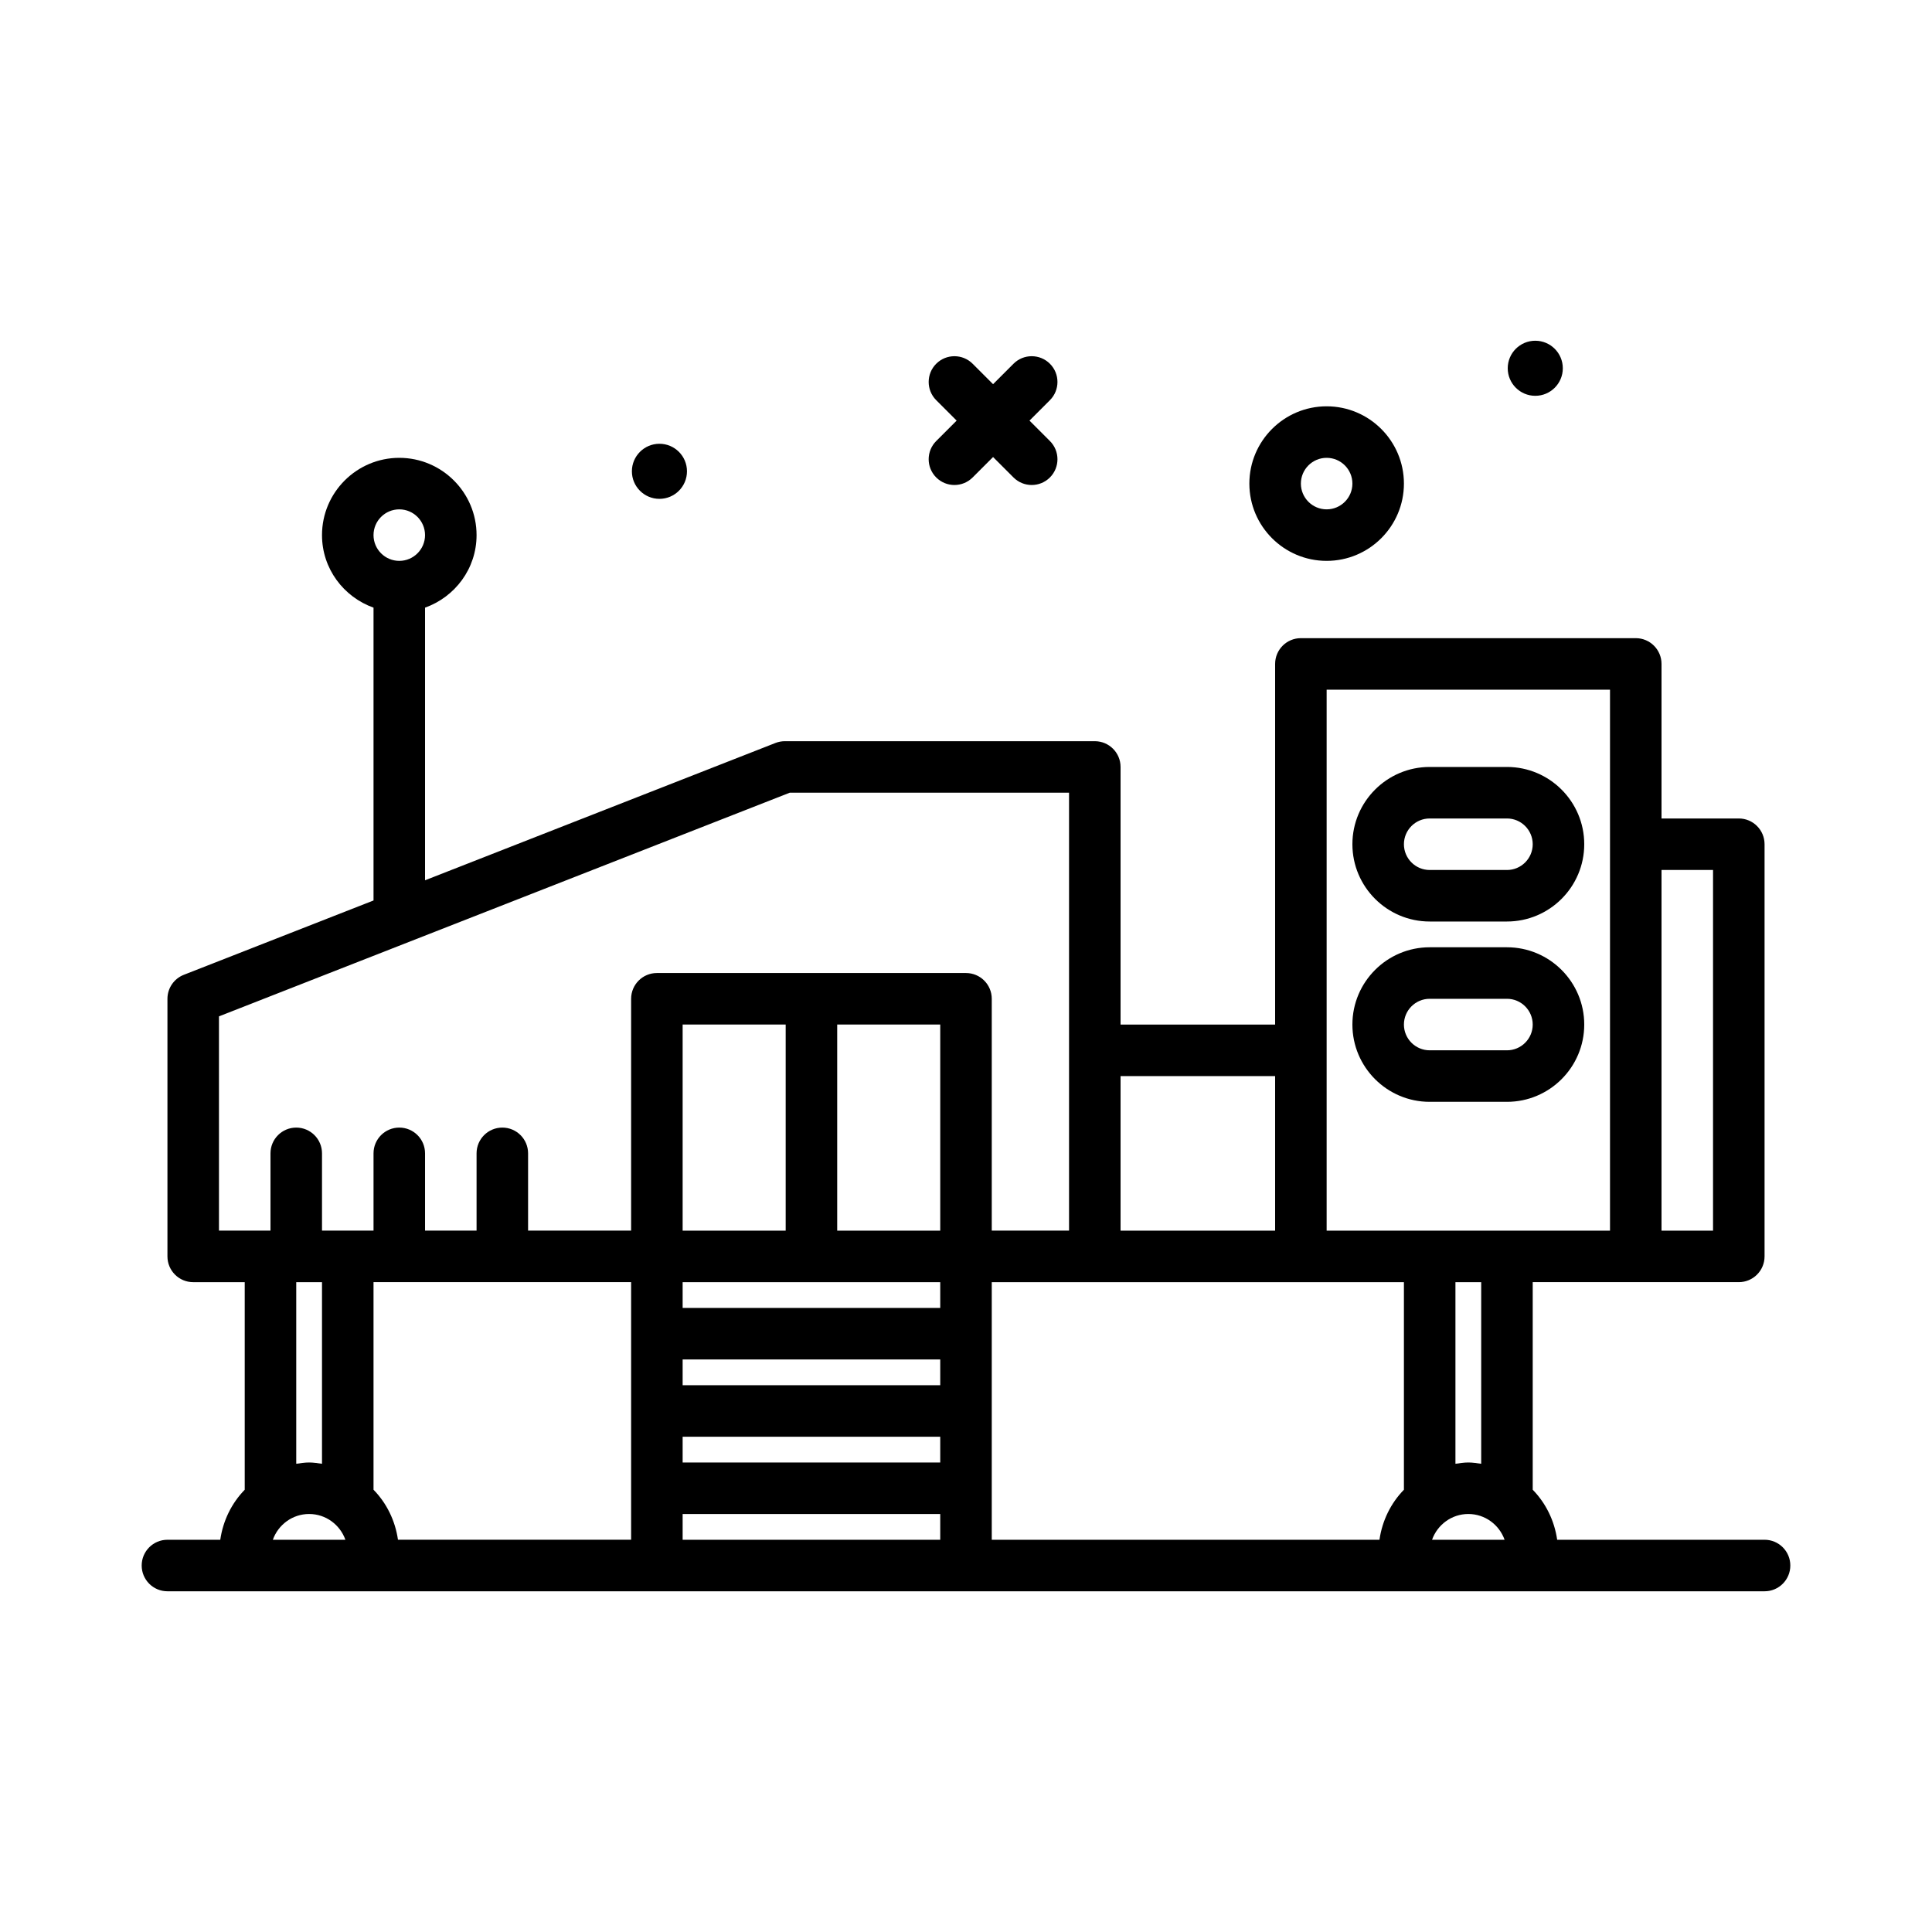<svg id="base" enable-background="new 0 0 300 300" height="512" viewBox="0 0 300 300" width="512" xmlns="http://www.w3.org/2000/svg"><g><path d="m206 87.092c6.617 0 12-5.383 12-12s-5.383-12-12-12-12 5.383-12 12 5.383 12 12 12zm0-16c2.207 0 4 1.795 4 4s-1.793 4-4 4-4-1.795-4-4 1.793-4 4-4z"/><path d="m238.397 61.461c2.362 0 4.276-1.915 4.276-4.276s-1.915-4.276-4.276-4.276-4.277 1.915-4.277 4.276 1.915 4.276 4.277 4.276z"/><path d="m102.397 77.461c2.362 0 4.276-1.915 4.276-4.276s-1.915-4.276-4.276-4.276-4.277 1.915-4.277 4.276 1.915 4.276 4.277 4.276z"/><path d="m145.375 74.139c.781.781 1.805 1.172 2.828 1.172s2.047-.391 2.828-1.172l3.172-3.172 3.172 3.172c.781.781 1.805 1.172 2.828 1.172s2.047-.391 2.828-1.172c1.562-1.562 1.562-4.094 0-5.656l-3.172-3.172 3.172-3.172c1.562-1.562 1.562-4.094 0-5.656s-4.094-1.562-5.656 0l-3.172 3.172-3.172-3.172c-1.562-1.562-4.094-1.562-5.656 0s-1.562 4.094 0 5.656l3.172 3.172-3.172 3.172c-1.563 1.562-1.563 4.093 0 5.656z"/><path d="m274 239.092h-32.202c-.435-2.997-1.776-5.697-3.798-7.767v-32.233h32c2.211 0 4-1.791 4-4v-64c0-2.209-1.789-4-4-4h-12v-24c0-2.209-1.789-4-4-4h-52c-2.211 0-4 1.791-4 4v56h-24v-40c0-2.209-1.789-4-4-4h-48.125c-.5 0-.996.094-1.461.275l-54.414 21.322v-42.334c4.646-1.656 8-6.055 8-11.263 0-6.617-5.383-12-12-12s-12 5.383-12 12c0 5.208 3.354 9.606 8 11.263v45.469l-29.461 11.544c-1.531.602-2.539 2.078-2.539 3.725v40c0 2.209 1.789 4 4 4h8v32.233c-2.022 2.07-3.363 4.77-3.798 7.767h-8.202c-2.211 0-4 1.791-4 4s1.789 4 4 4h248c2.211 0 4-1.791 4-4s-1.789-4.001-4-4.001zm-212-160c2.207 0 4 1.795 4 4s-1.793 4-4 4-4-1.795-4-4 1.793-4 4-4zm92 160v-40h64v32.233c-2.022 2.07-3.363 4.77-3.798 7.767zm-96-7.767v-32.233h40v40h-36.202c-.435-2.997-1.776-5.697-3.798-7.767zm88-40.233h-16v-32h16zm-24 0h-16v-32h16zm24 8v4h-40v-4zm0 28h-40v-4h40zm0-12h-40v-4h40zm-40 20h40v4h-40zm122 0c2.604 0 4.803 1.677 5.632 4h-11.263c.828-2.323 3.027-4 5.631-4zm2-7.798c-.659-.095-1.315-.202-2-.202s-1.341.107-2 .202v-28.202h4zm36-92.202v56h-8v-56zm-16-28v84h-44v-84zm-52 60v24h-24v-24zm-164-9.272 88.629-34.729h43.371v68h-12v-36c0-2.209-1.789-4-4-4h-48c-2.211 0-4 1.791-4 4v36h-16v-12c0-2.209-1.789-4-4-4s-4 1.791-4 4v12h-8v-12c0-2.209-1.789-4-4-4s-4 1.791-4 4v12h-8v-12c0-2.209-1.789-4-4-4s-4 1.791-4 4v12h-8zm16 41.272v28.202c-.659-.095-1.315-.202-2-.202s-1.341.107-2 .202v-28.202zm-2 36c2.604 0 4.803 1.677 5.632 4h-11.264c.829-2.323 3.028-4 5.632-4z"/><path d="m222 143.092h12c6.617 0 12-5.383 12-12s-5.383-12-12-12h-12c-6.617 0-12 5.383-12 12s5.383 12 12 12zm0-16h12c2.207 0 4 1.795 4 4s-1.793 4-4 4h-12c-2.207 0-4-1.795-4-4s1.793-4 4-4z"/><path d="m222 171.092h12c6.617 0 12-5.383 12-12s-5.383-12-12-12h-12c-6.617 0-12 5.383-12 12s5.383 12 12 12zm0-16h12c2.207 0 4 1.795 4 4s-1.793 4-4 4h-12c-2.207 0-4-1.795-4-4s1.793-4 4-4z"/></g></svg>
